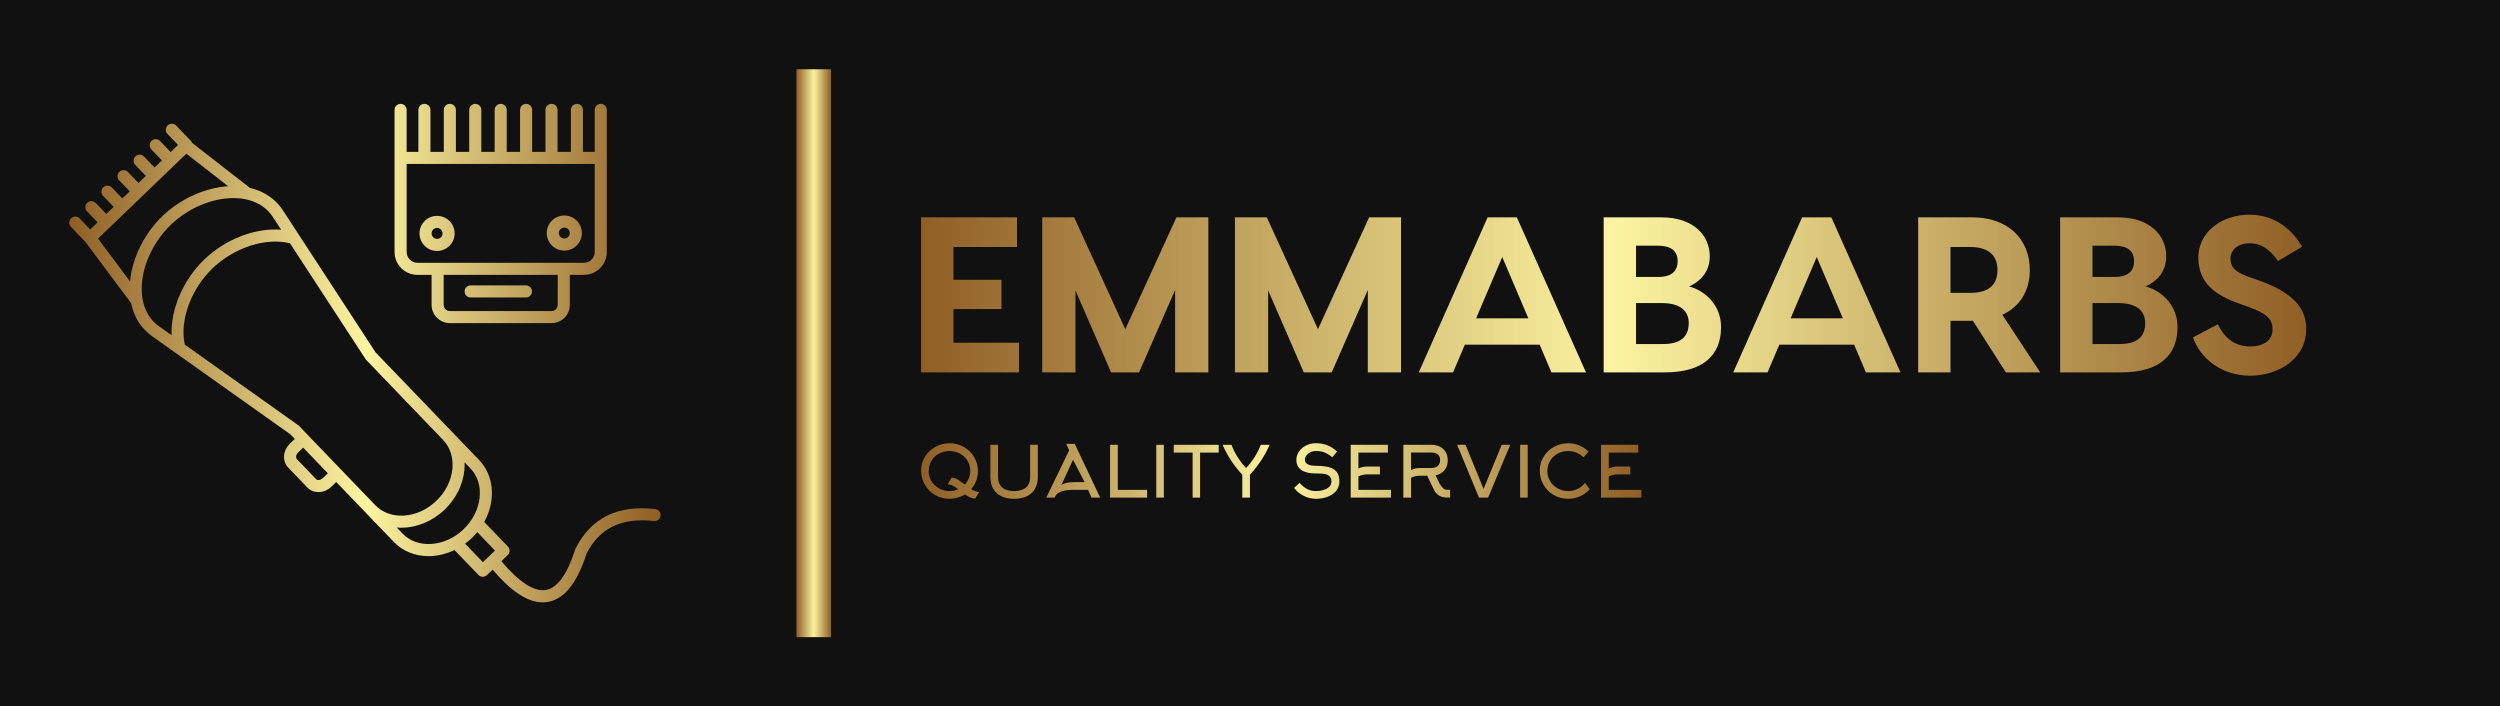 
        <svg xmlns="http://www.w3.org/2000/svg" xmlns:xlink="http://www.w3.org/1999/xlink" version="1.1" width="3175.953" 
        height="897.361" viewBox="0 0 3175.953 897.361">
			<rect fill="#111111" width="3175.953" height="897.361"/>
			<g transform="scale(8.798) translate(10, 10)">
				<defs id="SvgjsDefs2720"><linearGradient id="SvgjsLinearGradient2729"><stop id="SvgjsStop2730" stop-color="#8f5e25" offset="0"></stop><stop id="SvgjsStop2731" stop-color="#fbf4a1" offset="0.5"></stop><stop id="SvgjsStop2732" stop-color="#8f5e25" offset="1"></stop></linearGradient><linearGradient id="SvgjsLinearGradient2733"><stop id="SvgjsStop2734" stop-color="#8f5e25" offset="0"></stop><stop id="SvgjsStop2735" stop-color="#fbf4a1" offset="0.5"></stop><stop id="SvgjsStop2736" stop-color="#8f5e25" offset="1"></stop></linearGradient><linearGradient id="SvgjsLinearGradient2737"><stop id="SvgjsStop2738" stop-color="#8f5e25" offset="0"></stop><stop id="SvgjsStop2739" stop-color="#fbf4a1" offset="0.5"></stop><stop id="SvgjsStop2740" stop-color="#8f5e25" offset="1"></stop></linearGradient><linearGradient id="SvgjsLinearGradient2741"><stop id="SvgjsStop2742" stop-color="#8f5e25" offset="0"></stop><stop id="SvgjsStop2743" stop-color="#fbf4a1" offset="0.5"></stop><stop id="SvgjsStop2744" stop-color="#8f5e25" offset="1"></stop></linearGradient></defs><g id="SvgjsG2721" featureKey="symbolFeature-0" transform="matrix(1.066,0,0,1.066,-9.54,-11.249)" fill="url(#SvgjsLinearGradient2729)"><path xmlns="http://www.w3.org/2000/svg" d="M88.331,70.125c-5.074-0.587-8.701,1.202-10.783,5.317l-0.049,0.12c-1.08,3.378-2.414,5.236-3.965,5.523  c-1.57,0.292-3.66-1.052-6.055-3.894l0.865-0.831c0.156-0.15,0.246-0.357,0.251-0.573c0.004-0.217-0.078-0.426-0.228-0.582  l-3.207-3.335c0.544-0.988,0.894-2.059,1.005-3.158c0.204-2.022-0.399-3.878-1.696-5.227l-3.673-3.817  c-0.008-0.008-0.014-0.017-0.021-0.025l-0.001,0.001L50.445,48.907L37.89,29.663c-1.016-1.557-2.548-2.589-4.464-3.038l-7.824-6.093  c-0.038-0.097-0.094-0.19-0.171-0.27l-1.998-2.078c-0.313-0.325-0.83-0.335-1.156-0.023c-0.325,0.313-0.335,0.831-0.023,1.156  l1.432,1.489l-1.001,0.963l-1.432-1.489c-0.313-0.326-0.83-0.335-1.156-0.023c-0.325,0.313-0.335,0.831-0.023,1.156l1.432,1.489  l-1.001,0.963l-1.432-1.489c-0.313-0.326-0.83-0.335-1.156-0.023c-0.325,0.313-0.335,0.831-0.023,1.156l1.432,1.489l-1.001,0.963  l-1.432-1.489c-0.313-0.326-0.83-0.335-1.156-0.023c-0.325,0.313-0.335,0.831-0.023,1.156l1.432,1.489l-1.001,0.962l-1.432-1.489  c-0.313-0.325-0.83-0.335-1.156-0.023c-0.325,0.313-0.335,0.831-0.023,1.156l1.432,1.489l-1.001,0.963l-1.432-1.489  c-0.313-0.326-0.83-0.335-1.156-0.023c-0.325,0.313-0.335,0.831-0.023,1.156l1.432,1.489l-1.001,0.962l-1.432-1.489  c-0.314-0.325-0.832-0.335-1.156-0.022c-0.325,0.313-0.335,0.83-0.023,1.156l1.966,2.044l6.185,8.288  c0.387,1.887,1.349,3.425,2.839,4.482l18.74,13.298l0.597,0.62l-0.671,0.645c-0.444,0.427-0.721,0.985-0.78,1.57  c-0.063,0.626,0.137,1.23,0.549,1.658l2.606,2.711c0.397,0.412,0.937,0.616,1.496,0.616c0.609,0,1.241-0.242,1.74-0.72l0.671-0.645  l7.812,8.125c1.235,1.284,2.924,1.916,4.697,1.916c1.168,0,2.371-0.284,3.508-0.827l3.242,3.372c0.15,0.156,0.357,0.246,0.573,0.251  c0.005,0,0.011,0,0.016,0c0.211,0,0.414-0.082,0.567-0.228l0.773-0.744c2.519,2.974,4.75,4.436,6.778,4.436  c0.255,0,0.506-0.023,0.755-0.069c2.208-0.409,3.911-2.558,5.204-6.569c1.768-3.447,4.745-4.877,9.108-4.375  c0.44,0.055,0.854-0.269,0.906-0.718C89.101,70.582,88.779,70.176,88.331,70.125z M16.688,29.802  C16.688,29.802,16.688,29.802,16.688,29.802c0.001-0.001,0.001-0.001,0.001-0.001l7.46-7.173l0.664-0.639l5.66,4.408  c-3.116,0.204-6.446,1.682-8.897,4.039c-2.485,2.39-4.103,5.717-4.397,8.861l-4.332-5.804L16.688,29.802z M18.784,40.935  c-0.233-3.143,1.307-6.802,3.926-9.32c2.347-2.257,5.575-3.612,8.474-3.612c0.335,0,0.667,0.018,0.991,0.055  c1.338,0.153,3.178,0.71,4.345,2.498l1.13,1.732c-3.499-0.27-7.509,1.246-10.412,4.037c-2.881,2.77-4.556,6.763-4.434,10.253  l-1.695-1.205C19.369,44.138,18.885,42.278,18.784,40.935z M24.598,47.852c-0.713-3.278,0.823-7.511,3.774-10.348  c2.896-2.786,7.175-4.182,10.402-3.391l0.018-0.075l10.326,15.828l10.479,10.908l-0.001,0.001c0.959,0.997,1.402,2.393,1.248,3.93  c-0.16,1.587-0.93,3.117-2.169,4.308c-1.239,1.191-2.797,1.901-4.389,1.998c-1.539,0.091-2.919-0.404-3.878-1.402l0,0L40.029,58.816  L24.598,47.852z M43.307,65.927c-0.327,0.314-0.749,0.331-0.924,0.149l-2.606-2.711c-0.108-0.112-0.11-0.275-0.101-0.362  c0.02-0.197,0.124-0.399,0.287-0.555l0.671-0.645l3.344,3.478L43.307,65.927z M54.101,73.452l-0.789-0.821  c0.203,0.017,0.408,0.028,0.614,0.027c2.035,0,4.182-0.832,5.883-2.467c1.518-1.46,2.463-3.351,2.662-5.323  c0.037-0.367,0.038-0.726,0.023-1.081l0.797,0.829c0.959,0.997,1.402,2.393,1.248,3.93c-0.16,1.587-0.93,3.117-2.169,4.308  c-1.239,1.191-2.797,1.901-4.389,1.998C56.44,74.946,55.06,74.449,54.101,73.452z M64.981,77.324l-2.416-2.513  c0.323-0.237,0.639-0.49,0.938-0.777c0.258-0.248,0.493-0.513,0.717-0.784l2.401,2.497L64.981,77.324z M62.501,40.649  c0-0.451,0.366-0.818,0.818-0.818h7.49c0.452,0,0.818,0.366,0.818,0.818s-0.366,0.818-0.818,0.818h-7.49  C62.867,41.467,62.501,41.101,62.501,40.649z M56.113,38.403h1.917v4.061c0,1.364,1.11,2.474,2.473,2.474h13.775  c1.364,0,2.473-1.11,2.473-2.474v-4.061h1.916c1.707,0,3.096-1.389,3.096-3.096V16.056c0-0.451-0.366-0.818-0.818-0.818  s-0.818,0.366-0.818,0.818v5.684h-1.592v-5.684c0-0.451-0.366-0.818-0.818-0.818s-0.818,0.366-0.818,0.818v5.684h-1.807v-5.684  c0-0.451-0.366-0.818-0.818-0.818s-0.818,0.366-0.818,0.818v5.684H71.65v-5.684c0-0.451-0.366-0.818-0.818-0.818  s-0.818,0.366-0.818,0.818v5.684h-1.807v-5.684c0-0.451-0.366-0.818-0.818-0.818s-0.818,0.366-0.818,0.818v5.684h-1.807v-5.684  c0-0.451-0.366-0.818-0.818-0.818c-0.452,0-0.818,0.366-0.818,0.818v5.684h-1.807v-5.684c0-0.451-0.366-0.818-0.818-0.818  s-0.818,0.366-0.818,0.818v5.684h-1.808v-5.684c0-0.451-0.366-0.818-0.818-0.818s-0.818,0.366-0.818,0.818v5.684h-1.592v-5.684  c0-0.451-0.366-0.818-0.818-0.818s-0.818,0.366-0.818,0.818v19.251C53.017,37.014,54.406,38.403,56.113,38.403z M75.116,42.464  c0,0.462-0.376,0.839-0.838,0.839H60.503c-0.462,0-0.838-0.376-0.838-0.839v-4.061h15.451V42.464z M54.652,23.375h25.476v11.932  c0,0.806-0.655,1.461-1.461,1.461h-1.916H56.113c-0.806,0-1.461-0.655-1.461-1.461V23.375z M58.773,35.166  c1.311,0,2.378-1.067,2.378-2.378c0-1.311-1.066-2.378-2.378-2.378c-1.311,0-2.378,1.067-2.378,2.378  C56.396,34.1,57.462,35.166,58.773,35.166z M58.773,32.046c0.409,0,0.742,0.333,0.742,0.742s-0.333,0.742-0.742,0.742  s-0.742-0.333-0.742-0.742S58.364,32.046,58.773,32.046z M76.008,35.116c1.311,0,2.377-1.066,2.377-2.377  c0-1.311-1.066-2.378-2.377-2.378c-1.311,0-2.378,1.067-2.378,2.378C73.63,34.049,74.697,35.116,76.008,35.116z M76.008,31.996  c0.409,0,0.742,0.333,0.742,0.742c0,0.409-0.333,0.742-0.742,0.742c-0.409,0-0.742-0.333-0.742-0.742  C75.265,32.329,75.599,31.996,76.008,31.996z"></path></g><g id="SvgjsG2722" featureKey="textGroupContainer" transform="matrix(1,0,0,1,340,0)" fill="url(#SvgjsLinearGradient2733)"><rect xmlns="http://www.w3.org/2000/svg" y="0" height="1" width="1" opacity="0"></rect><rect xmlns="http://www.w3.org/2000/svg" y="0" x="-235" width="5" height="82"></rect></g><g id="SvgjsG2723" featureKey="nameFeature-0" transform="matrix(1.599,0,0,1.599,121.081,11.79)" fill="url(#SvgjsLinearGradient2737)"><path d="M4.12 17.32 l5.92 0 l0 2.68 l-6.32 0 l-2.52 0 l0 -14 l2.92 0 l5.74 0 l0 2.68 l-5.74 0 l0 2.96 l4.34 0 l0 2.64 l-4.34 0 l0 3.04 z M27.14 6 l0 14 l-3 0 l0 -7.44 l-3.26 7.44 l-2.52 0 l-3.22 -7.4 l0 7.4 l-3 0 l0 -14 l2.88 0 l4.62 10.1 l4.62 -10.1 l2.88 0 z M44.54 6 l0 14 l-3 0 l0 -7.44 l-3.26 7.44 l-2.52 0 l-3.22 -7.4 l0 7.4 l-3 0 l0 -14 l2.88 0 l4.62 10.1 l4.62 -10.1 l2.88 0 z M58.12 20 l-1.06 -2.5 l-6.76 0 l-1.06 2.5 l-3.1 0 l6.22 -14 l2.64 0 l6.24 14 l-3.12 0 z M51.32 15.12 l4.72 0 l-2.36 -5.54 z M70.56 12.24 c1.48 0.4 2.88 1.72 2.88 3.66 c0 2.54 -1.6 4.1 -5.08 4.1 l-5.52 0 l0 -14 l5.22 0 c2.9 0 4.36 1.64 4.36 3.52 c0 1.48 -0.96 2.32 -1.86 2.72 z M67.78 8.56 l-2.02 0 l0 2.82 l2.02 0 c1.24 0 1.74 -0.58 1.74 -1.42 c0 -0.9 -0.58 -1.4 -1.74 -1.4 z M68.2 17.44 c1.6 0 2.32 -0.66 2.32 -1.9 c0 -1.06 -0.72 -1.8 -2.44 -1.8 l-2.32 0 l0 3.7 l2.44 0 z M86.52 20 l-1.06 -2.5 l-6.76 0 l-1.06 2.5 l-3.1 0 l6.22 -14 l2.64 0 l6.24 14 l-3.12 0 z M79.72 15.12 l4.72 0 l-2.36 -5.54 z M102.26 20 l-3.1 0 l-2.98 -4.66 l-0.04 0 l-1.98 0 l0 4.66 l-2.92 0 l0 -14 l4.9 0 c3.14 0 5.18 1.9 5.18 4.76 c0 1.9 -0.92 3.32 -2.48 4.04 z M94.16 8.68 l0 4.14 l1.8 0 c1.44 0 2.44 -0.56 2.44 -2.06 c0 -1.48 -1 -2.08 -2.44 -2.08 l-1.8 0 z M111.78 12.24 c1.48 0.4 2.88 1.72 2.88 3.66 c0 2.54 -1.6 4.1 -5.08 4.1 l-5.52 0 l0 -14 l5.22 0 c2.9 0 4.36 1.64 4.36 3.52 c0 1.48 -0.96 2.32 -1.86 2.72 z M109 8.56 l-2.02 0 l0 2.82 l2.02 0 c1.24 0 1.74 -0.58 1.74 -1.42 c0 -0.9 -0.58 -1.4 -1.74 -1.4 z M109.42 17.44 c1.6 0 2.32 -0.66 2.32 -1.9 c0 -1.06 -0.72 -1.8 -2.44 -1.8 l-2.32 0 l0 3.7 l2.44 0 z M121.14 5.76 c2.46 0 4.02 1.54 4.76 2.9 l-2.16 1.28 c-0.76 -1.06 -1.5 -1.6 -2.6 -1.6 c-0.98 0 -1.7 0.58 -1.7 1.38 s0.46 1.22 1.56 1.62 l0.96 0.34 c3.1 1.1 4.32 2.48 4.32 4.4 c0 2.82 -2.68 4.22 -5.06 4.22 c-2.52 0 -4.48 -1.5 -5.16 -3.46 l2.24 -1.18 c0.5 1.02 1.34 2 2.92 2 c1.14 0 2.02 -0.5 2.02 -1.54 c0 -1 -0.6 -1.44 -2.12 -2.02 l-0.86 -0.3 c-2.06 -0.74 -3.72 -1.76 -3.72 -4.2 c0 -2.24 2.1 -3.84 4.6 -3.84 z"></path></g><g id="SvgjsG2724" featureKey="sloganFeature-0" transform="matrix(0.511,0,0,0.511,122.387,51.629)" fill="url(#SvgjsLinearGradient2741)"><path d="M8.7 16.26 l1.1 -1.9 q0.6 0.04 1.05 0.2 t0.99 0.52 q0.38 0.24 1.34 0.96 l0.38 0.28 q0.72 -0.78 1.12 -1.74 q0.42 -1.02 0.42 -2.14 q0 -1.6 -0.82 -2.9 q-0.78 -1.26 -2.13 -1.98 t-2.93 -0.72 q-1.64 0 -2.99 0.74 t-2.11 2.02 q-0.78 1.34 -0.78 2.98 q0 1.56 0.84 2.88 q0.8 1.24 2.15 1.97 t2.91 0.73 q1.28 0 2.44 -0.52 q-1.02 -0.76 -1.54 -1.02 q-0.64 -0.32 -1.44 -0.36 z M17.26 12.56 q0 1.42 -0.52 2.74 q-0.48 1.24 -1.4 2.3 q1.24 0.76 2.24 0.84 l-1.1 1.9 q-0.78 -0.08 -1.52 -0.44 q-0.56 -0.26 -1.34 -0.82 q-0.96 0.62 -2.08 0.94 t-2.32 0.32 q-2.22 0 -4.08 -1.08 q-1.82 -1.04 -2.86 -2.86 q-1.08 -1.86 -1.08 -4.08 q0 -2.14 1.14 -3.94 q1.08 -1.72 2.93 -2.73 t3.97 -1.01 q2.18 0 4.04 1.06 q1.82 1.04 2.88 2.82 q1.1 1.86 1.1 4.04 z M27.48 20.34 q-2.1 0 -3.61 -0.73 t-2.3 -2.11 t-0.79 -3.3 l0 -9.12 l2.16 0 l0 9.12 q0 1.92 1.18 2.94 t3.36 1.02 t3.36 -1.02 t1.18 -2.94 l0 -9.12 l2.16 0 l0 9.12 q0 1.92 -0.79 3.3 t-2.3 2.11 t-3.61 0.73 z M43.04 6.66 l-0.82 -1.84 l2.4 0 l7.18 15.18 l-2.44 0 l-0.98 -2.18 l-4.54 0 q-1.28 0 -2.3 0.24 q-0.9 0.22 -1.5 0.58 q-0.54 0.32 -0.72 0.66 l-0.38 0.7 l-2.36 0 z M44.64 15.62 l2.76 0 l-3.26 -6.3 l-3.3 7.14 q0.44 -0.38 1.34 -0.6 q1.02 -0.24 2.46 -0.24 z M65.06 20 l-10.46 0 l0 -14.92 l2.18 0 l0 12.74 l8.28 0 l0 2.18 z M69.8 20 l-2.14 0 l0 -14.92 l2.14 0 l0 14.92 z M85.3 7.28 l-5.26 0 l0 12.72 l-2.12 0 l0 -12.72 l-5.32 0 l0 -2.2 l12.7 0 l0 2.2 z M93.04 11.64 q1.34 -1.4 2.42 -3.12 t1.72 -3.44 l2.5 0 q-1.02 2.38 -2.48 4.56 q-1.32 1.98 -3.08 3.9 l0 6.46 l-2.16 0 l0 -6.46 q-1.76 -1.92 -3.08 -3.9 q-1.46 -2.18 -2.48 -4.56 l2.5 0 q0.64 1.72 1.72 3.44 t2.42 3.12 z M119.4 15.46 q0 1.46 -0.88 2.6 q-0.86 1.08 -2.37 1.68 t-3.41 0.6 q-1.74 0 -3.38 -0.81 t-2.76 -2.25 l1.56 -1.46 q1.94 2.34 4.58 2.34 q1.16 0 2.12 -0.28 q1.06 -0.32 1.64 -0.9 q0.66 -0.64 0.66 -1.52 q0 -1.06 -0.66 -1.6 q-0.56 -0.46 -1.66 -0.6 q-0.64 -0.08 -2.1 -0.08 q-2.68 0 -4.09 -0.98 t-1.41 -2.88 q0 -1.2 0.71 -2.28 t1.95 -1.72 q1.28 -0.68 2.84 -0.68 q1.76 0 3.18 0.54 q1.52 0.58 2.82 1.82 l-1.36 1.6 q-1.22 -0.98 -2.22 -1.37 t-2.42 -0.39 q-0.82 0 -1.53 0.34 t-1.13 0.91 t-0.42 1.21 q0 1.72 3.18 1.72 q2.54 0 4.02 0.52 q1.4 0.5 2 1.52 q0.54 0.9 0.54 2.4 z M124.78 14.02 l0 3.8 l9.2 0 l0 2.18 l-11.38 0 l0 -14.92 l10.5 0 l0 2.2 l-8.32 0 l0 4.52 q0.62 -0.36 1.38 -0.48 q0.56 -0.1 1.44 -0.1 l3.26 0 l0 2.22 l-3.26 0 q-0.82 0 -1.44 0.1 q-0.76 0.14 -1.38 0.48 z M139.66 7.26 l0 4.96 q0.62 -0.36 1.38 -0.48 q0.56 -0.1 1.44 -0.1 l2.84 0 q1.18 0 1.84 -0.54 q0.7 -0.58 0.7 -1.74 q0 -1.1 -0.74 -1.64 q-0.64 -0.46 -1.8 -0.46 l-5.66 0 z M146.04 17.64 l-1.82 -3.82 l-1.74 0 q-0.82 0 -1.44 0.1 q-0.76 0.14 -1.38 0.48 l0 5.6 l-2.18 0 l0 -14.92 l7.84 0 q1.38 0 2.44 0.52 t1.64 1.48 q0.62 1.02 0.62 2.4 q0 1.68 -0.9 2.76 t-2.54 1.5 l1.16 2.38 q0.5 0.74 0.78 1.04 q0.34 0.38 0.65 0.51 t0.81 0.13 l0.22 0 l0.48 -0.02 l0 2.22 q-1.16 0 -1.72 -0.08 q-0.94 -0.16 -1.6 -0.62 q-0.78 -0.56 -1.32 -1.66 z M167.68 5.08 l-6.26 14.92 l-2.58 0 l-6.16 -14.92 l2.36 0 l5.1 12.48 l5.14 -12.48 l2.4 0 z M172.62 20 l-2.14 0 l0 -14.92 l2.14 0 l0 14.92 z M189.8 7 l-1.4 1.64 q-0.82 -0.84 -1.96 -1.32 t-2.4 -0.48 q-1.64 0 -2.99 0.74 t-2.11 2.02 q-0.78 1.34 -0.78 2.98 q0 1.56 0.84 2.88 q0.8 1.24 2.15 1.97 t2.91 0.73 q1.44 0 2.68 -0.62 t2.06 -1.72 l1.34 1.82 q-1.14 1.28 -2.73 1.99 t-3.37 0.71 q-2.22 0 -4.08 -1.08 q-1.82 -1.04 -2.86 -2.86 q-1.08 -1.86 -1.08 -4.08 q0 -2.14 1.14 -3.94 q1.08 -1.72 2.93 -2.73 t3.97 -1.01 q1.66 0 3.16 0.64 q1.46 0.6 2.58 1.72 z M195.52 14.02 l0 3.8 l9.2 0 l0 2.18 l-11.38 0 l0 -14.92 l10.5 0 l0 2.2 l-8.32 0 l0 4.52 q0.62 -0.36 1.38 -0.48 q0.56 -0.1 1.44 -0.1 l3.26 0 l0 2.22 l-3.26 0 q-0.82 0 -1.44 0.1 q-0.76 0.14 -1.38 0.48 z"></path></g>
			</g>
		</svg>
	